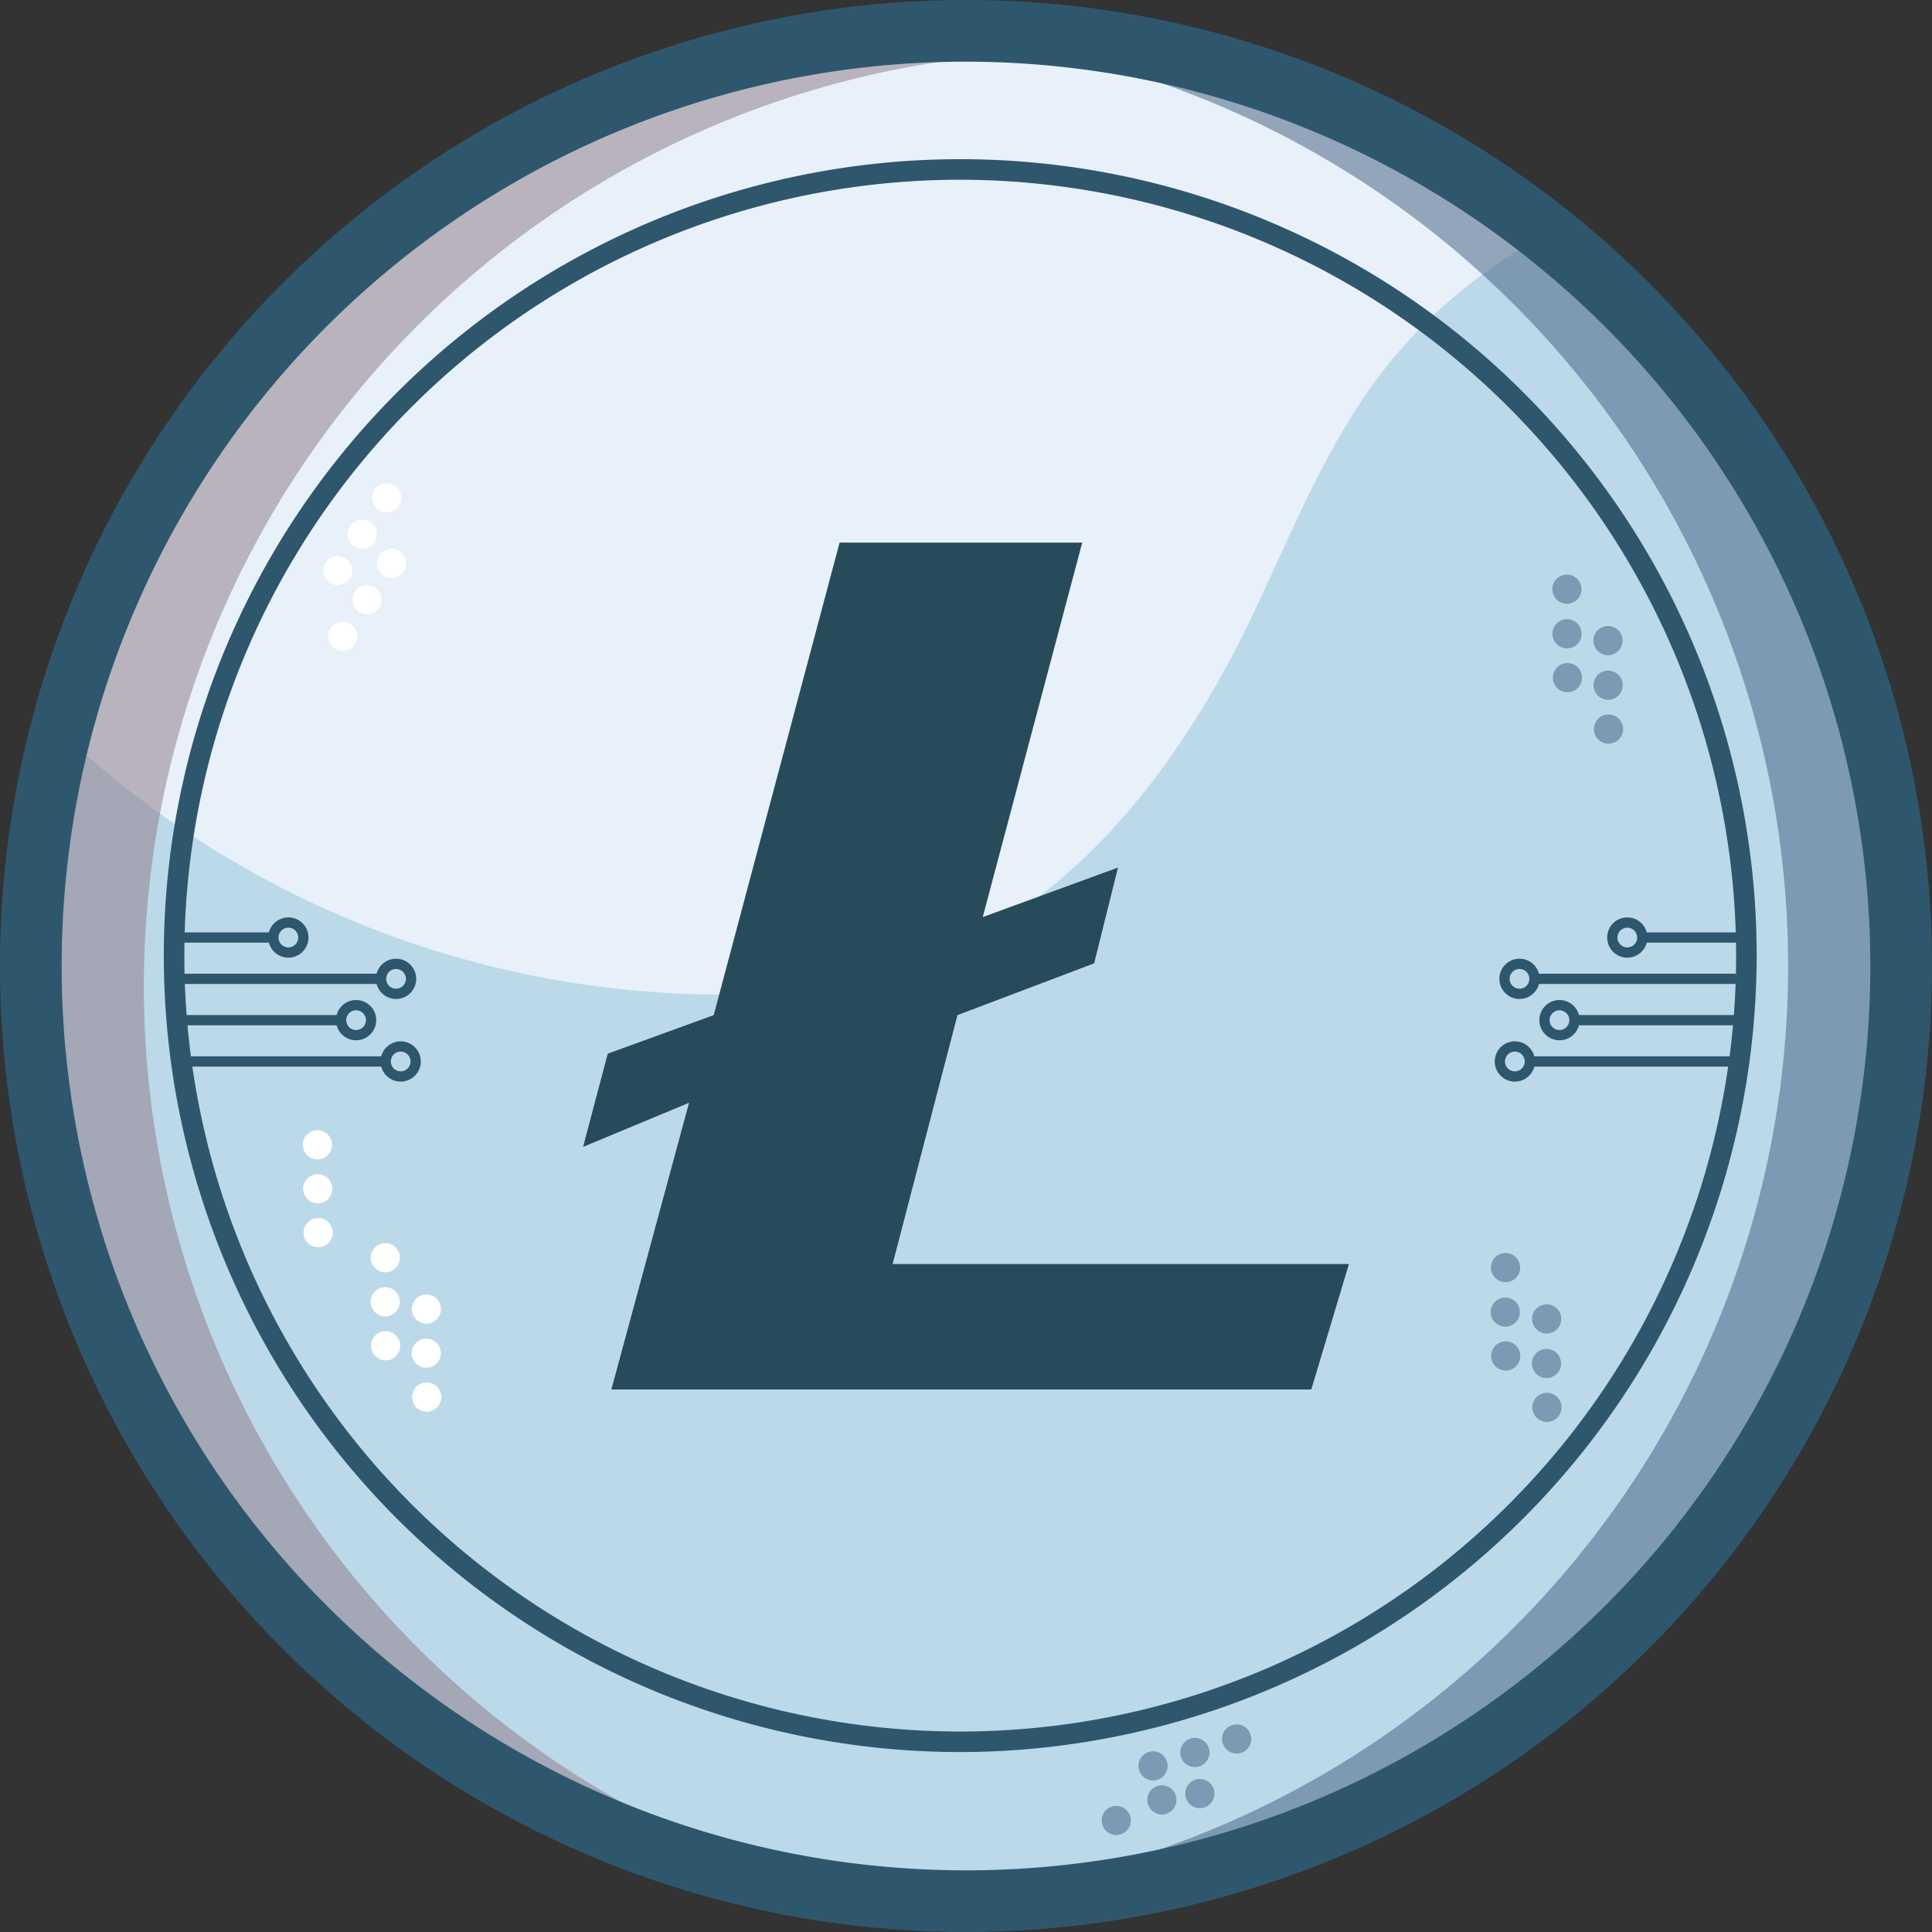 <svg xmlns="http://www.w3.org/2000/svg" viewBox="0 0 188 188"><rect x="0" y="0" width="188" height="188" fill="#333333" stroke="none"/><defs><style>.cls-1{fill:#e8f0f9;}.cls-2{fill:#bcd9ea;}.cls-3{fill:#8a7683;}.cls-3,.cls-4,.cls-7{opacity:0.5;}.cls-4,.cls-8{fill:#3f5a7c;}.cls-5{fill:#2e576d;}.cls-6{fill:#fff;}.cls-9{fill:none;stroke:#2e576d;stroke-miterlimit:10;}.cls-10{fill:#274b5b;}</style></defs><title>Asset 210</title><g id="Layer_2" data-name="Layer 2"><g id="Layer_1-2" data-name="Layer 1"><circle class="cls-1" cx="95" cy="95" r="91"/><path class="cls-2" d="M184,94A91,91,0,1,1,5.08,70.44,94.09,94.09,0,0,0,70.29,96.78a56.51,56.51,0,0,0,19.29-3.09c14.47-5.36,24.72-18.49,31.57-32.31,4-8.16,7.24-16.82,12.6-24.19A48.77,48.77,0,0,1,150,23.09,90.81,90.81,0,0,1,184,94Z"/><path class="cls-3" d="M14,96A91,91,0,0,1,100,5.14Q97.52,5,95,5a91,91,0,1,0,0,182q2.52,0,5-.14A91,91,0,0,1,14,96Z"/><path class="cls-4" d="M174,94a91,91,0,0,1-86,90.86q2.48.13,5,.14A91,91,0,1,0,93,3q-2.52,0-5,.14A91,91,0,0,1,174,94Z"/><path class="cls-5" d="M94,188a94,94,0,1,1,94-94A94.11,94.11,0,0,1,94,188ZM94,6a88,88,0,1,0,88,88A88.1,88.1,0,0,0,94,6Z"/><path class="cls-5" d="M93.44,170.49A77.5,77.5,0,1,1,170.94,93,77.59,77.59,0,0,1,93.44,170.49Zm0-153A75.5,75.5,0,1,0,168.94,93,75.59,75.59,0,0,0,93.44,17.49Z"/><circle class="cls-6" cx="41.44" cy="127.4" r="1.42" transform="matrix(1, -0.01, 0.01, 1, -1.22, 0.4)"/><circle class="cls-6" cx="41.48" cy="131.68" r="1.42" transform="translate(-1.26 0.4) rotate(-0.55)"/><circle class="cls-6" cx="41.52" cy="135.95" r="1.42" transform="translate(-1.3 0.4) rotate(-0.55)"/><circle class="cls-6" cx="37.44" cy="122.4" r="1.42" transform="matrix(1, -0.01, 0.01, 1, -1.17, 0.36)"/><circle class="cls-6" cx="37.48" cy="126.68" r="1.42" transform="translate(-1.21 0.36) rotate(-0.55)"/><circle class="cls-6" cx="37.52" cy="130.95" r="1.42" transform="translate(-1.25 0.37) rotate(-0.55)"/><g class="cls-7"><circle class="cls-8" cx="156.44" cy="62.4" r="1.42" transform="matrix(1, -0.01, 0.01, 1, -0.59, 1.5)"/><circle class="cls-8" cx="156.48" cy="66.68" r="1.42" transform="translate(-0.63 1.5) rotate(-0.55)"/><circle class="cls-8" cx="156.52" cy="70.95" r="1.42" transform="translate(-0.67 1.5) rotate(-0.55)"/><circle class="cls-8" cx="152.44" cy="57.4" r="1.42" transform="matrix(1, -0.01, 0.01, 1, -0.54, 1.46)"/><circle class="cls-8" cx="152.48" cy="61.68" r="1.42" transform="translate(-0.58 1.46) rotate(-0.55)"/><circle class="cls-8" cx="152.52" cy="65.95" r="1.42" transform="translate(-0.62 1.46) rotate(-0.55)"/></g><g class="cls-7"><circle class="cls-8" cx="150.44" cy="128.4" r="1.42" transform="matrix(1, -0.01, 0.01, 1, -1.22, 1.45)"/><circle class="cls-8" cx="150.48" cy="132.68" r="1.42" transform="translate(-1.26 1.45) rotate(-0.55)"/><circle class="cls-8" cx="150.52" cy="136.95" r="1.42" transform="translate(-1.3 1.45) rotate(-0.55)"/><circle class="cls-8" cx="146.44" cy="123.4" r="1.42" transform="matrix(1, -0.01, 0.01, 1, -1.17, 1.41)"/><circle class="cls-8" cx="146.48" cy="127.68" r="1.42" transform="translate(-1.22 1.41) rotate(-0.55)"/><circle class="cls-8" cx="146.52" cy="131.95" r="1.42" transform="translate(-1.26 1.41) rotate(-0.55)"/></g><circle class="cls-6" cx="38.1" cy="54.82" r="1.42" transform="translate(-28.65 55.94) rotate(-56.16)"/><circle class="cls-6" cx="35.72" cy="58.37" r="1.42" transform="translate(-32.65 55.53) rotate(-56.16)"/><circle class="cls-6" cx="33.34" cy="61.92" r="1.42" transform="translate(-36.65 55.13) rotate(-56.16)"/><circle class="cls-6" cx="37.62" cy="48.44" r="1.42" transform="translate(-23.56 52.71) rotate(-56.16)"/><circle class="cls-6" cx="35.25" cy="51.98" r="1.42" transform="translate(-27.56 52.31) rotate(-56.16)"/><circle class="cls-6" cx="32.87" cy="55.53" r="1.42" transform="translate(-31.56 51.9) rotate(-56.16)"/><g class="cls-7"><circle class="cls-8" cx="116.76" cy="174.52" r="1.42" transform="translate(-47.9 44.23) rotate(-17.86)"/><circle class="cls-8" cx="112.69" cy="175.83" r="1.42" transform="matrix(0.95, -0.31, 0.31, 0.95, -48.5, 43.04)"/><circle class="cls-8" cx="108.63" cy="177.14" r="1.42" transform="translate(-49.1 41.86) rotate(-17.86)"/><circle class="cls-8" cx="120.34" cy="169.21" r="1.42" transform="translate(-46.1 45.07) rotate(-17.86)"/><circle class="cls-8" cx="116.28" cy="170.52" r="1.42" transform="translate(-46.7 43.89) rotate(-17.86)"/><circle class="cls-8" cx="112.21" cy="171.83" r="1.42" transform="translate(-47.3 42.7) rotate(-17.86)"/></g><circle class="cls-6" cx="30.88" cy="111.4" r="1.42" transform="translate(-1.06 0.3) rotate(-0.55)"/><circle class="cls-6" cx="30.92" cy="115.68" r="1.42" transform="translate(-1.11 0.3) rotate(-0.55)"/><circle class="cls-6" cx="30.96" cy="119.95" r="1.42" transform="translate(-1.15 0.3) rotate(-0.55)"/><line class="cls-9" x1="18" y1="103.29" x2="37.42" y2="103.29"/><circle class="cls-9" cx="38.99" cy="103.29" r="1.46"/><line class="cls-9" x1="16.96" y1="99.27" x2="33.08" y2="99.27"/><circle class="cls-9" cx="34.65" cy="99.27" r="1.46"/><line class="cls-9" x1="16.96" y1="91.23" x2="26.49" y2="91.23"/><circle class="cls-9" cx="28.06" cy="91.23" r="1.46"/><line class="cls-9" x1="17.48" y1="95.25" x2="36.97" y2="95.25"/><circle class="cls-9" cx="38.54" cy="95.25" r="1.46"/><line class="cls-9" x1="168.4" y1="103.29" x2="148.98" y2="103.29"/><circle class="cls-9" cx="147.41" cy="103.29" r="1.46"/><line class="cls-9" x1="169.44" y1="99.27" x2="153.32" y2="99.27"/><circle class="cls-9" cx="151.75" cy="99.27" r="1.46"/><line class="cls-9" x1="169.44" y1="91.23" x2="159.91" y2="91.23"/><circle class="cls-9" cx="158.35" cy="91.23" r="1.46"/><line class="cls-9" x1="168.92" y1="95.25" x2="149.43" y2="95.25"/><circle class="cls-9" cx="147.86" cy="95.25" r="1.46"/><polygon class="cls-10" points="131.26 123 127.6 135.21 59.49 135.21 67.05 107.31 56.74 111.6 59.14 102.53 69.45 98.78 81.7 52.8 105.31 52.8 95.63 89.24 108.79 84.42 106.47 93.74 93.17 98.78 86.86 123 131.26 123"/></g></g></svg>